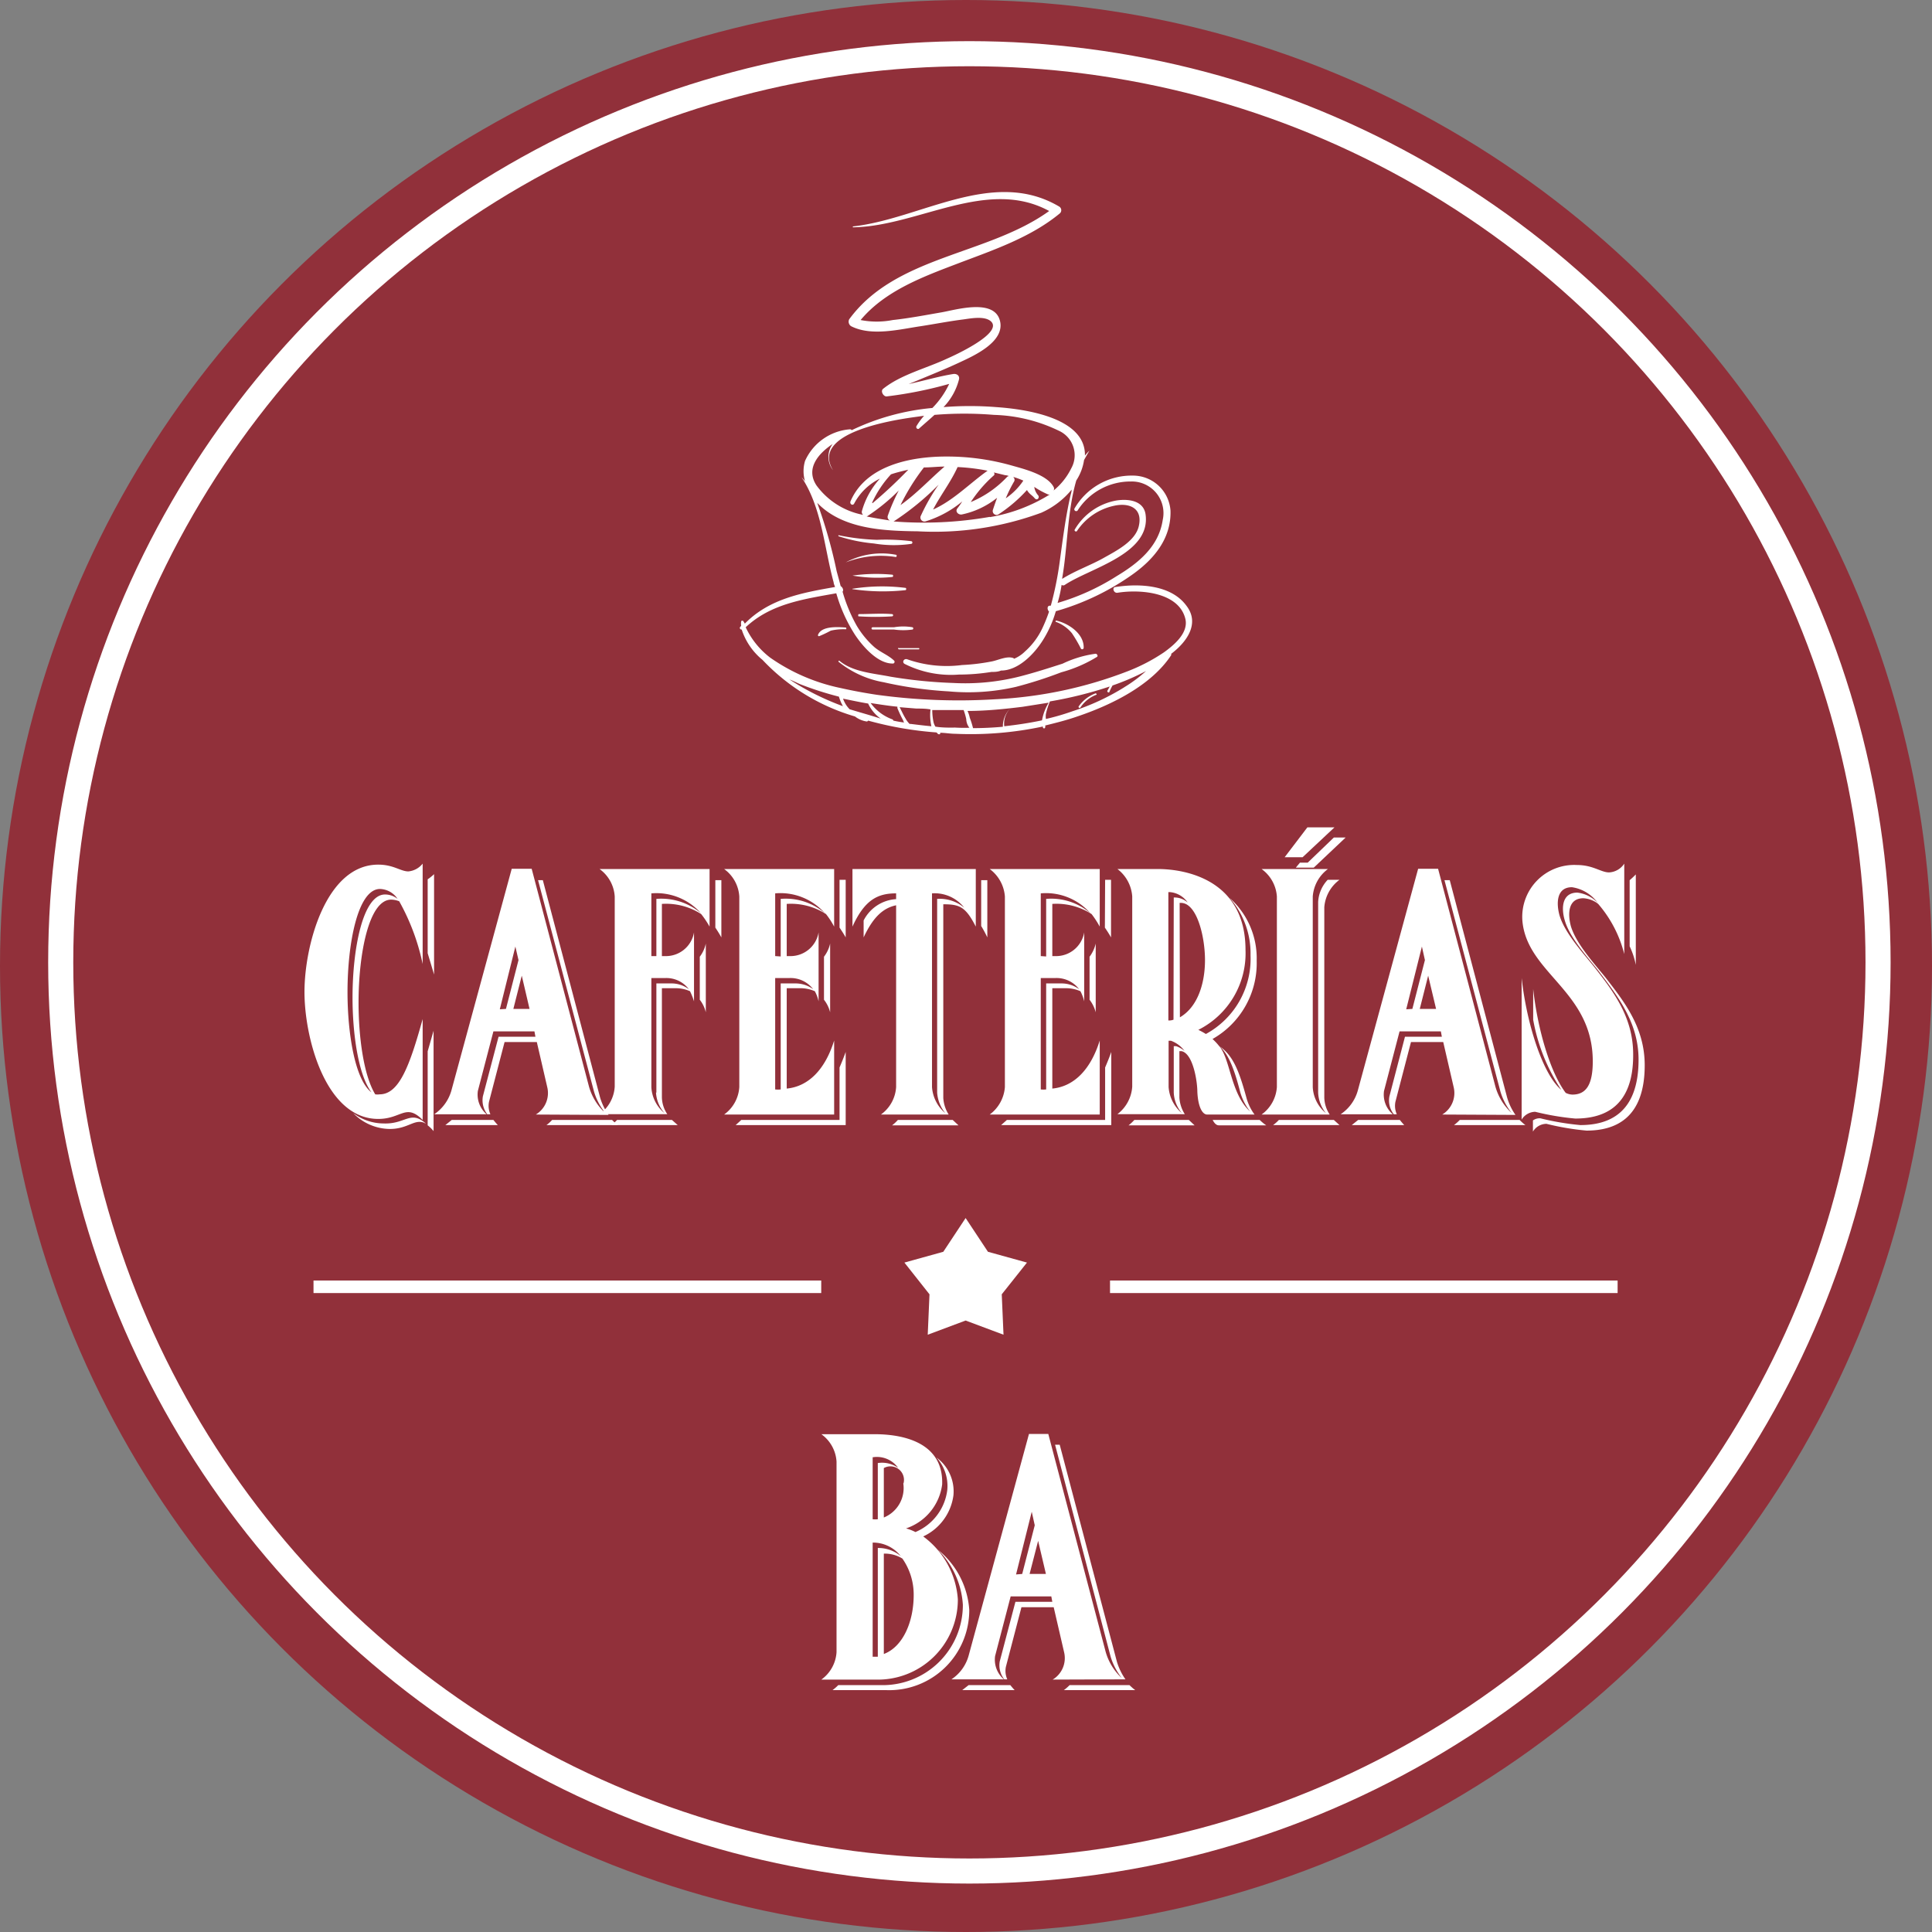 <svg id="Capa_1" data-name="Capa 1" xmlns="http://www.w3.org/2000/svg" viewBox="0 0 154 154"><rect x="0" y="0" width="154" height="154" fill="#808080" stroke="none"/><defs><style>.cls-1{fill:#91303a;}.cls-2,.cls-3{fill:#fff;}.cls-3,.cls-4{stroke:#fff;stroke-miterlimit:10;}.cls-4{fill:none;stroke-width:2px;}</style></defs><title>logoCafeteriasBA</title><circle class="cls-1" cx="77" cy="77" r="77"/><polygon id="star" class="cls-2" points="76.97 97.09 78.75 99.78 81.86 100.64 79.85 103.17 79.99 106.39 76.97 105.26 73.95 106.39 74.09 103.17 72.09 100.64 75.19 99.78 76.97 97.09"/><g id="lines"><line class="cls-3" x1="88.48" y1="102.57" x2="128.94" y2="102.57"/><line class="cls-3" x1="65.46" y1="102.57" x2="24.99" y2="102.57"/></g><path class="cls-2" d="M374.79,935.33a6.38,6.38,0,0,1-6.59,6.39h-4.29a2.91,2.91,0,0,0,1.21-2.18v-15.2a2.91,2.91,0,0,0-1.21-2.18h4.24c2.45,0,5.5.75,5.39,4a4.27,4.27,0,0,1-2.88,3.51,3.76,3.76,0,0,1,.75.29,4.2,4.2,0,0,0,2.54-3.37,3.38,3.38,0,0,0-.86-2.57,3.35,3.35,0,0,1,1.35,3,4.22,4.22,0,0,1-2.41,3.29A6.79,6.79,0,0,1,374.79,935.33Zm-5.7,7.23H364.8a3.77,3.77,0,0,0,.46-.4h3.34a6.39,6.39,0,0,0,6.59-6.4,6.77,6.77,0,0,0-2-4.4,6.74,6.74,0,0,1,2.51,4.8A6.38,6.38,0,0,1,369.09,942.56ZM368,924v4.94a1.89,1.89,0,0,0,.41,0v-4.48a2.22,2.22,0,0,1,1.62.38A2.08,2.08,0,0,0,368,924Zm.41,7.23a2.77,2.77,0,0,1,1.83.65,2.8,2.8,0,0,0-2.24-1.08v9.1c.14,0,.27,0,.41,0Zm2.05-5.15a1.08,1.08,0,0,0-1.57-1.22v3.94A2.53,2.53,0,0,0,370.44,926.07Zm-.08,6a2.68,2.68,0,0,0-1.49-.4v8c1.52-.57,2.38-2.56,2.38-4.7A5,5,0,0,0,370.36,932.06Z" transform="translate(-298.44 -807.84)"/><path class="cls-2" d="M382.35,941.72a2,2,0,0,0,.91-2.18l-.83-3.59h-2.57l-1.24,4.75a1.64,1.64,0,0,0,.11,1h-.24a1.8,1.8,0,0,1-.36-1.43l1.25-4.75h2.94l-.08-.43H379l-1.24,4.75a2.06,2.06,0,0,0,.7,1.86h-4.18a3.33,3.33,0,0,0,1.37-1.89l4.81-17.67H382l4.56,17.32a4.5,4.5,0,0,0,1.3,2.14,5.2,5.2,0,0,1-.89-1.7L382.54,923h.37l4.56,17.3a4.86,4.86,0,0,0,.68,1.4Zm-3.38.44c.11.13.22.27.35.4h-4.18l.51-.4Zm.95-8.86,1-3.88-.24-1.08-1.25,5Zm1.27-2.64-.68,2.64h1.3Zm2.05,11.9a3.77,3.77,0,0,0,.46-.4h4.77a4.4,4.4,0,0,0,.46.4Z" transform="translate(-298.44 -807.84)"/><circle class="cls-4" cx="77.27" cy="76.71" r="72.43"/><path class="cls-2" d="M332.13,897.11c-1.35-1.35-1.68-.08-3.54-.08-4.18,0-5.88-6.42-5.88-10.12s1.7-10.15,5.88-10.15c1.22,0,1.78.54,2.4.54a1.65,1.65,0,0,0,1.14-.62v8a17.58,17.58,0,0,0-1.87-5,1.83,1.83,0,0,0-.64-.13c-1.79,0-2.6,4.37-2.6,8.2,0,2.76.41,5.81,1.33,7.32a1.23,1.23,0,0,0,.35,0c1.56,0,2.4-2.29,3.43-6Zm-5.59-9.77c0-3.83.81-8.2,2.59-8.2a1.6,1.6,0,0,1,1,.35,1.74,1.74,0,0,0-1.4-.79c-1.78,0-2.59,4.38-2.59,8.21,0,3.29.59,7,1.91,8C327,893.52,326.54,890.26,326.54,887.34Zm5.8,10c.06,0,0,.08-.08,0-.81-.32-1.29.49-2.75.49a4.11,4.11,0,0,1-2.92-1.27,4,4,0,0,0,2.43.83C330.75,897.46,331.15,896.33,332.34,897.36Zm.19-19.41a4.16,4.16,0,0,0,.51-.41v8l-.51-1.7Zm0,19.59v-5.88L333,890v8A3,3,0,0,0,332.53,897.54Z" transform="translate(-298.44 -807.84)"/><path class="cls-2" d="M341.15,896.68a2,2,0,0,0,.91-2.19l-.83-3.59h-2.57l-1.24,4.76a1.64,1.64,0,0,0,.11,1h-.25a1.84,1.84,0,0,1-.35-1.43l1.25-4.75h2.94l-.08-.43h-3.27l-1.24,4.75a2.07,2.07,0,0,0,.7,1.86h-4.18a3.41,3.41,0,0,0,1.37-1.89l4.81-17.68h1.59l4.56,17.33a4.48,4.48,0,0,0,1.3,2.13,5,5,0,0,1-.89-1.7L341.33,878h.38l4.56,17.31a4.71,4.71,0,0,0,.68,1.4Zm-3.38.43c.11.14.22.27.35.41h-4.18l.51-.41Zm1-8.85,1-3.89-.25-1.08-1.24,5Zm1.26-2.65-.67,2.65h1.29ZM342,897.52a3.06,3.06,0,0,0,.45-.41h4.78a3.55,3.55,0,0,0,.46.41Z" transform="translate(-298.44 -807.84)"/><path class="cls-2" d="M355,881.7a7.4,7.4,0,0,0-.67-1,5.17,5.17,0,0,0-3.13-.81v4.16h.24a2.27,2.27,0,0,0,2.32-1.89v5.5a5.44,5.44,0,0,0-.32-.81,2.8,2.8,0,0,0-1.11-.24h-1.13v8.69a2.48,2.48,0,0,0,.43,1.35h-5.4a2.92,2.92,0,0,0,1.21-2.19V879.3a2.92,2.92,0,0,0-1.21-2.19H355Zm-3,15.41.46.41h-5.29a3.8,3.8,0,0,0,.46-.41Zm-1.24-17.62a4.89,4.89,0,0,1,3.54,1.13,4.74,4.74,0,0,0-3.94-1.57v5h.4Zm0,15.44v-8.7h1.13a2.3,2.3,0,0,1,1.46.46,2.24,2.24,0,0,0-1.86-.89h-1.13v8.69a2.87,2.87,0,0,0,1.05,2.08A2.7,2.7,0,0,1,350.73,894.93Zm3.46-10.83a2.64,2.64,0,0,0,.48-1.05v5.48a2.64,2.64,0,0,0-.48-1Zm1.72-1.54c-.16-.29-.32-.54-.48-.78V878h.48Z" transform="translate(-298.44 -807.84)"/><path class="cls-2" d="M364.93,896.68h-8.77a2.92,2.92,0,0,0,1.21-2.19V879.3a2.92,2.92,0,0,0-1.21-2.19h8.77v4.59a6.53,6.53,0,0,0-.65-1,5.17,5.17,0,0,0-3.13-.81v4.16h.22a2.27,2.27,0,0,0,2.32-1.89v5.5a3,3,0,0,0-.3-.81,2.83,2.83,0,0,0-1.1-.24h-1.14v8c1.7-.16,3.05-1.48,3.78-3.83Zm.92.84h-8.77l.45-.41h7.83v-4.18c.16-.38.33-.78.49-1.24Zm-5.18-13.44v-4.59a4.79,4.79,0,0,1,3.51,1.13,4.72,4.72,0,0,0-3.95-1.57v5Zm0,2.15h1.13a2.36,2.36,0,0,1,1.46.46,2.26,2.26,0,0,0-1.89-.89h-1.14v8.88a2.17,2.17,0,0,0,.44,0Zm3.45-2.13a2.66,2.66,0,0,0,.49-1.05v5.48a2.66,2.66,0,0,0-.49-1Zm1.24-6.13h.49v4.59c-.16-.29-.33-.54-.49-.78Z" transform="translate(-298.44 -807.84)"/><path class="cls-2" d="M376.22,881.7c-.81-1.59-1.3-1.78-2.59-1.78v15.44a2.76,2.76,0,0,0,.43,1.32h-5.4a2.92,2.92,0,0,0,1.21-2.19V880c-1,.21-1.81.89-2.59,2.56v-1.35a3.12,3.12,0,0,1,2.59-1.7v-.46c-1.48,0-2.51.52-3.48,2.65v-4.59h9.83Zm-1.84,15.41.46.43h-5.29a3.19,3.19,0,0,0,.46-.43Zm-1.24-2.18V879.49a3.06,3.06,0,0,1,2.16.7,3,3,0,0,0-2.57-1.14v15.44a3,3,0,0,0,1.06,2.08A2.91,2.91,0,0,1,373.14,894.93Zm4-12.37a9.37,9.37,0,0,0-.49-.91V878h.49Z" transform="translate(-298.44 -807.84)"/><path class="cls-2" d="M386.1,896.68h-8.77a3,3,0,0,0,1.21-2.19V879.3a3,3,0,0,0-1.21-2.19h8.77v4.59a7.41,7.41,0,0,0-.65-1,5.17,5.17,0,0,0-3.13-.81v4.16h.22a2.27,2.27,0,0,0,2.32-1.89v5.5a3.33,3.33,0,0,0-.3-.81,2.88,2.88,0,0,0-1.11-.24h-1.13v8c1.7-.16,3.05-1.48,3.78-3.83Zm.92.84h-8.78l.46-.41h7.83v-4.18c.16-.38.33-.78.49-1.24Zm-5.19-13.44v-4.59a4.78,4.78,0,0,1,3.51,1.13,4.7,4.7,0,0,0-3.94-1.57v5Zm0,2.15H383a2.36,2.36,0,0,1,1.46.46,2.26,2.26,0,0,0-1.89-.89H381.4v8.88a2.12,2.12,0,0,0,.43,0Zm3.46-2.13a2.8,2.8,0,0,0,.49-1.05v5.48a2.8,2.8,0,0,0-.49-1Zm1.24-6.13H387v4.59c-.16-.29-.33-.54-.49-.78Z" transform="translate(-298.44 -807.84)"/><path class="cls-2" d="M395.09,890.66a4.34,4.34,0,0,1,.51.54c.92,1,.92,3.83,2.49,5.24a4.5,4.5,0,0,1-.79-1.54c-.43-1.67-.89-3-1.64-3.65,1.08.73,1.56,2,2.13,4.08a4,4,0,0,0,.65,1.35h-3.78c-.38,0-.73-.62-.78-1.84,0-.78-.33-3-1.25-3.21-.05,0-.1,0-.18,0v3.7a2.76,2.76,0,0,0,.43,1.32h-5.37a3,3,0,0,0,1.18-2.19V879.3a3,3,0,0,0-1.18-2.19h3.21c2.32,0,7,.92,7,6.45a6.83,6.83,0,0,1-3.76,6.37,6,6,0,0,1,.6.33,6.81,6.81,0,0,0,3.56-6.27,6.68,6.68,0,0,0-1.67-4.58,6.43,6.43,0,0,1,2.16,5A6.94,6.94,0,0,1,395.09,890.66Zm-1.43,6.88H388.4a3.82,3.82,0,0,0,.46-.43h4.34ZM392,879.38h.11a1.57,1.57,0,0,1,1,.4,1.9,1.9,0,0,0-1.43-.83h-.11v10.23a1,1,0,0,0,.41-.06Zm0,15.55v-3.7c.08,0,.13,0,.19,0a2.12,2.12,0,0,1,.67.38,2.33,2.33,0,0,0-1.08-.81c-.05,0-.11,0-.19,0v3.69a3,3,0,0,0,1.06,2.08A2.7,2.7,0,0,1,392,894.93Zm.49-6c1.4-.81,2-2.67,2-4.56s-.65-4.56-1.92-4.56h-.1Zm6.36,8.18a3.84,3.84,0,0,0,.52.43h-3.78c-.19,0-.35-.16-.49-.43Z" transform="translate(-298.44 -807.84)"/><path class="cls-2" d="M403.51,894.93v-15.2a2.78,2.78,0,0,1,.76-1.76h.94a3,3,0,0,0-1.21,2.19v15.17a2.56,2.56,0,0,0,.43,1.35H399a2.94,2.94,0,0,0,1.22-2.19V879.3a2.94,2.94,0,0,0-1.22-2.19h5.29a3,3,0,0,0-1.21,2.19v15.19a2.87,2.87,0,0,0,1.05,2.08A2.77,2.77,0,0,1,403.51,894.93Zm-3.59,2.59a3.17,3.17,0,0,0,.46-.41h4.38l.45.41Zm.92-21.35,1.81-2.38h2.16l-2.54,2.38Zm1.22.43h.62l2.08-2h.94L403.16,877h-1.43Z" transform="translate(-298.44 -807.84)"/><path class="cls-2" d="M413.4,896.68a2,2,0,0,0,.91-2.19l-.83-3.59h-2.57l-1.24,4.76a1.64,1.64,0,0,0,.11,1h-.24a1.77,1.77,0,0,1-.35-1.43l1.24-4.75h2.94l-.08-.43H410l-1.24,4.75a2.07,2.07,0,0,0,.7,1.86H405.3a3.36,3.36,0,0,0,1.37-1.89l4.81-17.68h1.59l4.56,17.33a4.48,4.48,0,0,0,1.3,2.13,5,5,0,0,1-.89-1.7L413.58,878H414l4.57,17.31a4.62,4.62,0,0,0,.67,1.4Zm-3.38.43c.11.14.22.27.35.41h-4.18l.51-.41Zm1-8.85,1-3.89-.24-1.08-1.25,5Zm1.26-2.65-.67,2.65h1.3Zm2.06,11.91a3.8,3.8,0,0,0,.46-.41h4.77a3.55,3.55,0,0,0,.46.41Z" transform="translate(-298.44 -807.84)"/><path class="cls-2" d="M424,897a21,21,0,0,1-3.19-.54,1.31,1.31,0,0,0-1.08.62V885.8c.41,3.7,1.7,7.7,3.16,8.91a14.77,14.77,0,0,1-2.24-5.59v-2.45c.35,3.18,1.35,6.64,2.59,8.28a1.24,1.24,0,0,0,.54.14c1.14,0,1.62-.87,1.62-2.65,0-5.61-5.24-7-5.61-11.2a4.14,4.14,0,0,1,4.34-4.45c1.3,0,1.92.59,2.57.59a1.54,1.54,0,0,0,1.21-.7v7.21a9.73,9.73,0,0,0-2.08-4,2.08,2.08,0,0,0-1.18-.45c-1.19,0-1.27,1.18-1,2.21.41,1.4,1.87,3,2.76,4.1,1.51,1.95,3.13,4,3.13,7,0,4.29-2.4,5.21-4.64,5.21a21,21,0,0,1-3.19-.54,1.27,1.27,0,0,0-1.08.62v-.89a.92.92,0,0,1,.59-.17,21.25,21.25,0,0,0,3.19.54c2.24,0,4.64-.91,4.64-5.21,0-2.94-1.62-5-3.13-7-.89-1.13-2.35-2.7-2.75-4.1-.3-1-.22-2.22,1-2.22a2.68,2.68,0,0,1,1.62.81,3.1,3.1,0,0,0-2.05-1.24c-1.19,0-1.27,1.19-1,2.21.4,1.41,1.86,3,2.75,4.11,1.51,1.94,3.13,4,3.13,7C428.65,896.11,426.25,897,424,897Zm4.34-19a6.19,6.19,0,0,0,.49-.46v7.21a6.23,6.23,0,0,0-.49-1.48Z" transform="translate(-298.44 -807.84)"/><path class="cls-2" d="M368.09,851.16a12.73,12.73,0,0,1-2.82-.58s0-.08,0-.08a17.87,17.87,0,0,0,3.07.37,16.74,16.74,0,0,1,2.75.11.11.11,0,0,1,0,.21A9.71,9.71,0,0,1,368.09,851.16Z" transform="translate(-298.44 -807.84)"/><path class="cls-2" d="M365.85,852.67h0a6.09,6.09,0,0,1,4-.61c.1,0,.07.18,0,.18A7.68,7.68,0,0,0,365.85,852.67Z" transform="translate(-298.44 -807.84)"/><path class="cls-2" d="M369.57,853.65c.08,0,.08.18,0,.18a11.71,11.71,0,0,1-3.18-.11s0,0,0,0A13.55,13.55,0,0,1,369.57,853.65Z" transform="translate(-298.44 -807.84)"/><path class="cls-2" d="M366.39,854.77a15,15,0,0,1,4.23-.07c.07,0,.07.18,0,.18a16.64,16.64,0,0,1-4.23-.08S366.36,854.77,366.39,854.77Z" transform="translate(-298.44 -807.84)"/><path class="cls-2" d="M366.9,856.79c.87,0,1.77-.07,2.64,0a.09.09,0,0,1,0,.18,21.14,21.14,0,0,1-2.64,0C366.83,857,366.83,856.79,366.9,856.79Z" transform="translate(-298.44 -807.84)"/><path class="cls-2" d="M368,857.84c.57,0,1.12,0,1.7,0a4.31,4.31,0,0,1,1.48,0,.1.1,0,0,1,0,.18,5.26,5.26,0,0,1-1.48,0c-.58,0-1.13,0-1.7,0A.09.09,0,0,1,368,857.84Z" transform="translate(-298.44 -807.84)"/><path class="cls-2" d="M370.08,859.5c.54,0,1.05,0,1.59,0a.05.05,0,1,1,0,.1c-.54,0-1.05,0-1.59,0C370,859.54,370,859.47,370.08,859.5Z" transform="translate(-298.44 -807.84)"/><path class="cls-2" d="M393,856.11c-1.23-1.67-3.79-1.77-5.64-1.48-.29,0-.18.5.15.46,1.77-.29,4.91-.07,5.42,2.1.25,1.12-.94,2.09-1.7,2.64a14.46,14.46,0,0,1-2.89,1.51,33.73,33.73,0,0,1-10.59,2.24,47.94,47.94,0,0,1-9.43-.36c-.93-.14-1.91-.32-2.89-.54h0a15.13,15.13,0,0,1-5.6-2.42,6.52,6.52,0,0,1-1.95-2.42c2-1.88,4.62-2.24,7.22-2.71a12.34,12.34,0,0,0,1.48,3.29c.62.94,1.81,2.31,3,2.31a.14.14,0,0,0,.11-.25c-.47-.44-1.09-.65-1.59-1.09a7.25,7.25,0,0,1-1.38-1.69A12.69,12.69,0,0,1,365.6,855c.11-.11,0-.36-.15-.44-.1-.39-.21-.79-.32-1.19a39.57,39.57,0,0,0-1.55-5.45c2,2.09,5.27,2.24,8,2.27a24.66,24.66,0,0,0,9.86-1.48,6.57,6.57,0,0,0,2.42-1.84c0,.18-.07.36-.1.5-.4,1.77-.62,3.58-.87,5.39a26.72,26.72,0,0,1-.69,3.36s0,0-.07,0c-.25,0-.22.33-.07.47a12.51,12.51,0,0,1-.54,1.34,5.78,5.78,0,0,1-1.38,1.84,2.71,2.71,0,0,1-.87.58.15.15,0,0,0-.1-.07c-.51-.15-1.16.18-1.66.28a16.24,16.24,0,0,1-2.39.29,9.49,9.49,0,0,1-4.37-.46c-.25-.08-.43.21-.22.36a8.21,8.21,0,0,0,4.34.86,16.37,16.37,0,0,0,2.6-.21c.22,0,.51,0,.76-.11,1.37,0,2.63-1.3,3.32-2.39a9,9,0,0,0,1.05-2.34,20,20,0,0,0,6.07-2.9c1.73-1.22,3.14-2.88,3.07-5.12a3,3,0,0,0-3-2.79,5.26,5.26,0,0,0-4.66,2.64.15.15,0,0,0,.25.15,5,5,0,0,1,4.26-2.32,2.52,2.52,0,0,1,2.53,3.07c-.32,2.13-1.95,3.44-3.68,4.48a18.3,18.3,0,0,1-4.7,2.13,10.63,10.63,0,0,0,.32-1.44.22.22,0,0,0,.26,0c2-1.34,6.9-2.46,6.43-5.64-.18-1.12-1.45-1.23-2.35-1.08a4.83,4.83,0,0,0-3.29,2.31c-.07.11.11.22.18.11a4.74,4.74,0,0,1,2.93-2c1.23-.28,2.31.18,2,1.59-.26,1.23-1.81,2-2.82,2.57s-2.24,1-3.29,1.66v-.07c.43-2.46.4-5.28,1.12-7.77a4.08,4.08,0,0,0,.62-1.63c.14-.25.28-.5.43-.75a0,0,0,0,0,0,0,3.33,3.33,0,0,0-.36.4c.07-3.07-4.88-3.72-7.08-3.87a26.63,26.63,0,0,0-4.19,0,4.93,4.93,0,0,0,1.23-2.2c.07-.29-.15-.47-.44-.44-1.19.19-2.38.55-3.57.8l.72-.29c1.12-.47,2.2-.9,3.29-1.41s3.76-1.66,3.25-3.4-3.58-.79-4.66-.61c-1.27.22-2.57.47-3.87.61a6.68,6.68,0,0,1-2.56,0c1.95-2.34,5-3.46,7.76-4.51s5.79-2.06,8.13-4a.34.34,0,0,0-.07-.54c-5.27-3.11-11.05,1-16.44,1.59,0,0,0,.07,0,.07,5.17-.07,10.7-4,15.65-1.3-4.92,3.54-12.21,3.54-15.94,8.63a.43.43,0,0,0,.15.55c1.63.83,3.86.25,5.56,0,1.16-.18,2.28-.4,3.4-.54.58-.08,1.66-.29,2.17.14,1.08.94-3,2.78-3.51,3-1.62.76-3.65,1.26-5.05,2.38-.26.18,0,.62.25.62a32.52,32.52,0,0,0,5-1,6.91,6.91,0,0,1-1.34,1.92,18.75,18.75,0,0,0-6.43,1.77.16.16,0,0,0-.14-.07,4.28,4.28,0,0,0-3.58,2.52,2.84,2.84,0,0,0,0,1.63,2.73,2.73,0,0,0-.28-.33,0,0,0,0,0,0,0c1.62,2.42,1.81,5.64,2.56,8.38,0,.11.08.26.11.37-2.63.46-5.24.93-7.19,2.92a1.74,1.74,0,0,0-.11-.18c0-.07-.18-.07-.18,0a1.11,1.11,0,0,0,0,.36l-.07.07a.13.13,0,0,0,.11.22,5.21,5.21,0,0,0,1.66,2.42,16.47,16.47,0,0,0,7.37,4.51,2,2,0,0,0,.94.4s.07,0,.11-.07a28,28,0,0,0,5.41.94c.08,0,.11.11.19.14s.18,0,.14-.11c.4,0,.8.08,1.19.08a27.54,27.54,0,0,0,7-.58v.07c0,.07.15.14.18,0s0-.11,0-.15c.86-.21,1.73-.43,2.56-.72,2.68-.9,5.89-2.46,7.48-4.88a.12.12,0,0,0,0-.11C393.06,859,394.1,857.52,393,856.11ZM367.48,849s0,0,.07,0a15.61,15.61,0,0,0,2.53-2.06,14.94,14.94,0,0,0-.87,2,.3.3,0,0,0,.18.39C368.78,849.24,368.13,849.13,367.48,849Zm10.19-3.5.9.22a.77.77,0,0,1,.29.07.26.26,0,0,0-.15.07,8.39,8.39,0,0,1-2.89,2,10.45,10.45,0,0,1,1.81-2.1A.16.16,0,0,0,377.67,845.52Zm1.55.36a6.29,6.29,0,0,1,.79.29,5.22,5.22,0,0,1-1.4,1.41,11.15,11.15,0,0,1,.64-1.3A.28.28,0,0,0,379.22,845.88Zm-6.39,2.57c.61-1.16,1.4-2.17,1.94-3.36a16.08,16.08,0,0,1,2.39.29C375.71,846.39,374.45,847.72,372.83,848.45Zm-4.88-.51a8.56,8.56,0,0,1,1.51-2.27c.44-.15.91-.26,1.38-.37A37.63,37.63,0,0,1,368,847.94Zm4.12-2.82c.57,0,1.12-.07,1.66-.07-1.16,1-2.24,2.17-3.51,3.07A17,17,0,0,1,372.07,845.12Zm5.27,3.94a30.64,30.64,0,0,1-7.73.36s0,0,.07,0a21.5,21.5,0,0,0,3.58-2.93,15.8,15.8,0,0,0-1.41,2.46.32.32,0,0,0,.36.47,8.45,8.45,0,0,0,2.93-1.59,6.58,6.58,0,0,1-.4.57c-.18.26.11.51.36.47a6.68,6.68,0,0,0,2.82-1.33c-.11.29-.22.61-.33.94s.26.54.47.36a11.67,11.67,0,0,0,2.24-1.92,0,0,0,0,1,0,0c.18.32.4.4.61.65s.44-.07.26-.25a1.31,1.31,0,0,1-.29-.65,6.74,6.74,0,0,0,1.12.61h.11A13.13,13.13,0,0,1,377.34,849.06Zm-12.5-5.85a1.73,1.73,0,0,0,0,2.13s0,0,0,0c-1.84-3,4.84-4,6.47-4.23l.79-.11a5.19,5.19,0,0,0-.61.83c-.07.15.11.29.21.19.4-.36.84-.73,1.23-1.09a28.88,28.88,0,0,1,4.74,0,12.65,12.65,0,0,1,5.16,1.26,2.14,2.14,0,0,1,1,3,5.27,5.27,0,0,1-1.41,1.77.28.28,0,0,0,0-.29c-.54-1-2.42-1.44-3.43-1.73a18.94,18.94,0,0,0-5.13-.69c-2.79,0-6.4.69-7.63,3.58-.07.22.18.36.29.18a4.61,4.61,0,0,1,2.06-2,6.34,6.34,0,0,0-1.44,2.6.29.29,0,0,0,.1.29,6,6,0,0,1-3.72-2.35C362.64,845.19,363.65,844,364.84,843.21ZM361.37,862c.29.11.58.26.83.37a26.23,26.23,0,0,0,3.11,1,3.75,3.75,0,0,0,.32.76A21,21,0,0,1,361.37,862Zm4.81,2.39,0,0a2.24,2.24,0,0,1-.54-.86c.69.14,1.34.28,2,.39a3,3,0,0,0,1,1.2C367.8,864.85,367,864.63,366.18,864.38Zm3.47.9s0-.07-.08-.11a3.69,3.69,0,0,1-1.73-1.3c.72.11,1.41.22,2.13.29,0,0,0,.08,0,.11a10.23,10.23,0,0,0,.47,1,.34.34,0,0,0,.07.15A8.13,8.13,0,0,1,369.65,865.28Zm1.3.26h0a1.81,1.81,0,0,1-.33-.44c-.18-.29-.32-.61-.47-.9l1.34.11c.36,0,.76,0,1.12.07a4.09,4.09,0,0,0,.07,1.34C372.14,865.68,371.56,865.61,371,865.54Zm3.54.29c-.51,0-1,0-1.49-.08a1.48,1.48,0,0,1-.14-.32,4.74,4.74,0,0,1-.11-1c.83,0,1.66,0,2.5,0a5,5,0,0,1,.21.72,1.16,1.16,0,0,0,.25.69C375.32,865.86,374.92,865.86,374.49,865.83Zm7-.58c-1,.21-2,.36-3,.47a1.74,1.74,0,0,1,.54-1.48,0,0,0,0,0,0,0,2,2,0,0,0-.65,1.52c-.79.07-1.59.11-2.38.11v0a6.61,6.61,0,0,0-.26-.83,2.28,2.28,0,0,0-.18-.54c1.45,0,2.93-.15,4.38-.33l2.09-.33A4.11,4.11,0,0,0,381.5,865.25Zm6.57-2.64a18.64,18.64,0,0,1-4.12,1.91,19.27,19.27,0,0,1-2.13.62,1.36,1.36,0,0,1,0-.4,5.62,5.62,0,0,1,.32-1,32,32,0,0,0,4.77-1.19c-.07.11-.11.21-.18.32s.11.22.15.11a4.85,4.85,0,0,1,.25-.51,19.51,19.51,0,0,0,2.67-1.15A11.09,11.09,0,0,1,388.07,862.61Z" transform="translate(-298.44 -807.84)"/><path class="cls-2" d="M385.83,863.22a2.61,2.61,0,0,0-1.26,1,.08.08,0,0,1-.15-.07,2.84,2.84,0,0,1,1.37-1.05S385.9,863.19,385.83,863.22Z" transform="translate(-298.44 -807.84)"/><path class="cls-2" d="M365.27,860.58s0-.1.08-.07c1.08.91,2.74,1,4.08,1.27a38.1,38.1,0,0,0,5,.5,17.69,17.69,0,0,0,5.38-.54c1.12-.29,2.24-.65,3.33-1a8.77,8.77,0,0,1,2.63-.79c.11,0,.22.18.11.25a10.83,10.83,0,0,1-2.85,1.23,33.67,33.67,0,0,1-3.61,1.16,16.9,16.9,0,0,1-5.35.36,31.45,31.45,0,0,1-5.2-.73A7.88,7.88,0,0,1,365.27,860.58Z" transform="translate(-298.44 -807.84)"/><path class="cls-2" d="M382.61,857.41c-.07,0,0-.11,0-.11,1,.22,2.24,1.05,2.21,2.17a.12.12,0,0,1-.22.07,11.22,11.22,0,0,0-.72-1.23A3,3,0,0,0,382.61,857.41Z" transform="translate(-298.44 -807.84)"/><path class="cls-2" d="M365.85,858a4.37,4.37,0,0,0-1.19.11,9.19,9.19,0,0,1-.9.43.08.08,0,0,1-.11-.11c.29-.72,1.62-.61,2.2-.57C365.92,857.88,365.92,858,365.85,858Z" transform="translate(-298.44 -807.84)"/></svg>